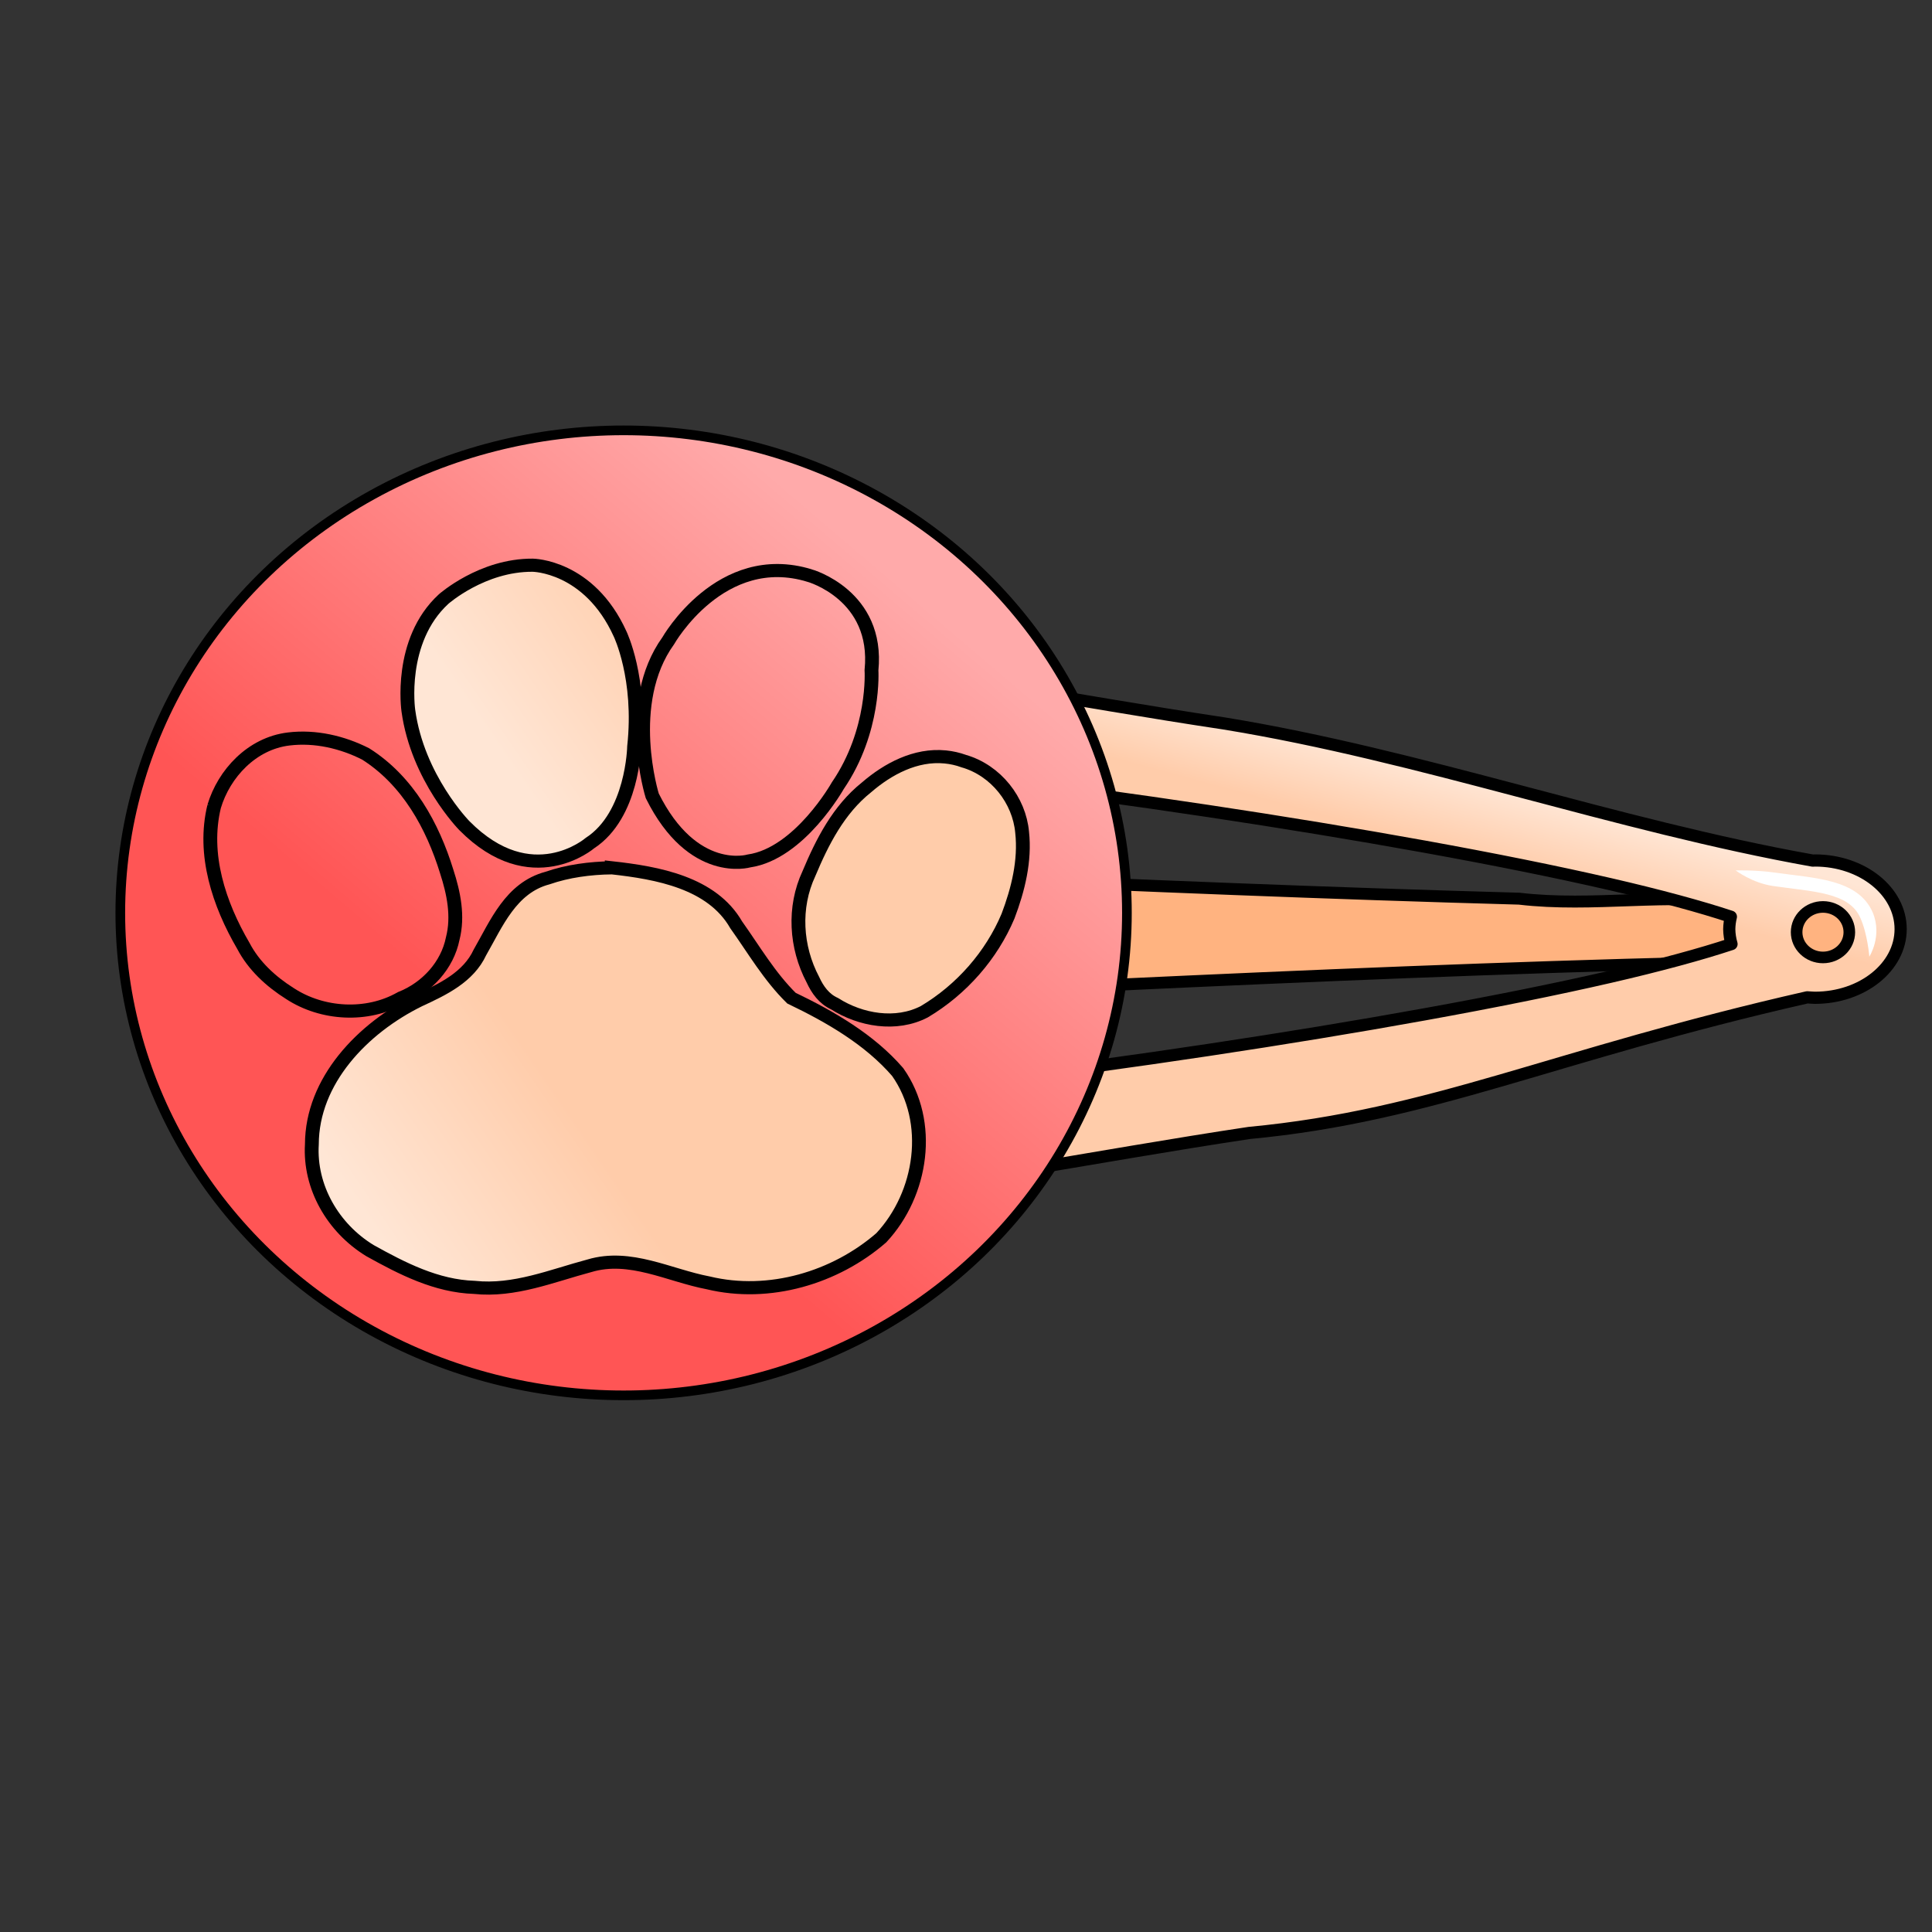 <?xml version="1.0" encoding="UTF-8" standalone="no"?>
<svg
   version="1.1"
   viewBox="0 0 100 100"
   id="svg34418"
   sodipodi:docname="paw_hair_clip.svg"
   inkscape:version="1.3.1 (9b9bdc1480, 2023-11-25, custom)"
   xmlns:inkscape="http://www.inkscape.org/namespaces/inkscape"
   xmlns:sodipodi="http://sodipodi.sourceforge.net/DTD/sodipodi-0.dtd"
   xmlns:xlink="http://www.w3.org/1999/xlink"
   xmlns="http://www.w3.org/2000/svg"
   xmlns:svg="http://www.w3.org/2000/svg">
  <rect x="0" y="0" width="100" height="100" fill="#333333" stroke="none"/>
  <sodipodi:namedview
     id="namedview34420"
     pagecolor="#ffffff"
     bordercolor="#666666"
     borderopacity="1.0"
     inkscape:pageshadow="2"
     inkscape:pageopacity="0.0"
     inkscape:pagecheckerboard="0"
     showgrid="false"
     inkscape:zoom="7.3266356"
     inkscape:cx="57.393328"
     inkscape:cy="55.960201"
     inkscape:window-width="1854"
     inkscape:window-height="1010"
     inkscape:window-x="0"
     inkscape:window-y="0"
     inkscape:window-maximized="1"
     inkscape:current-layer="layer7"
     inkscape:snap-nodes="false"
     inkscape:showpageshadow="2"
     inkscape:deskcolor="#d1d1d1" />
  <defs
     id="defs34368">
    <linearGradient
       id="linearGradient7">
      <stop
         stop-color="#ffd5d5"
         offset="0"
         id="stop6"
         style="stop-color:#ffaaaa;stop-opacity:1" />
      <stop
         stop-color="#ff8080"
         offset="1"
         id="stop7"
         style="stop-color:#ff5555;stop-opacity:1" />
    </linearGradient>
    <inkscape:path-effect
       effect="taper_stroke"
       id="path-effect20910"
       is_visible="true"
       lpeversion="1"
       stroke_width="0.7"
       attach_start="0.2"
       end_offset="0.2"
       start_smoothing="0.5"
       end_smoothing="0.5"
       jointype="extrapolated"
       start_shape="center"
       end_shape="center"
       miter_limit="100" />
    <linearGradient
       id="innoGrad7">
      <stop
         stop-color="#ffd5d5"
         offset="0"
         id="stop174519"
         style="stop-color:#ffaaaa;stop-opacity:1" />
      <stop
         stop-color="#ff8080"
         offset="1"
         id="stop174521"
         style="stop-color:#ff2a2a;stop-opacity:1" />
    </linearGradient>
    <linearGradient
       id="innoGrad8">
      <stop
         stop-color="#ffd5d5"
         offset="0"
         id="stop174321"
         style="stop-color:#ffaaaa;stop-opacity:1" />
      <stop
         stop-color="#ff8080"
         offset="1"
         id="stop174323"
         style="stop-color:#ff5555;stop-opacity:1" />
    </linearGradient>
    <inkscape:path-effect
       effect="taper_stroke"
       id="path-effect39852"
       is_visible="true"
       lpeversion="1"
       stroke_width="0.7"
       attach_start="0.2"
       end_offset="0.2"
       start_smoothing="0.5"
       end_smoothing="0.5"
       jointype="extrapolated"
       start_shape="center"
       end_shape="center"
       miter_limit="100" />
    <linearGradient
       id="linearGradient36645"
       inkscape:swatch="solid">
      <stop
         style="stop-color:#747400;stop-opacity:1;"
         offset="0"
         id="stop36643" />
    </linearGradient>
    <linearGradient
       id="innoGrad6">
      <stop
         stop-color="#ff7f2a"
         offset="0"
         id="stop34331" />
      <stop
         stop-color="#ffb380"
         offset="1"
         id="stop34333" />
    </linearGradient>
    <linearGradient
       id="innoGrad5">
      <stop
         stop-color="#ffe6d5"
         offset="0"
         id="stop34336" />
      <stop
         stop-color="#fca"
         offset="1"
         id="stop34338" />
    </linearGradient>
    <linearGradient
       id="innoGrad3">
      <stop
         stop-color="#ffd5d5"
         offset="0"
         id="stop34341" />
      <stop
         stop-color="#ff8080"
         offset="1"
         id="stop34343" />
    </linearGradient>
    <linearGradient
       id="innoGrad0">
      <stop
         stop-color="#ffd5d5"
         offset="0"
         id="stop34346" />
      <stop
         stop-color="#faa"
         offset="1"
         id="stop34348" />
    </linearGradient>
    <linearGradient
       id="linearGradient933"
       x1="28.496"
       x2="23.366"
       y1="62.712"
       y2="74.326"
       gradientTransform="matrix(.662 -.021 .021 .662 21.121 25.217)"
       gradientUnits="userSpaceOnUse"
       xlink:href="#innoGrad6" />
    <linearGradient
       id="linearGradient1002"
       x1="37.139"
       x2="43.05"
       y1="40.36"
       y2="46.08"
       gradientTransform="matrix(.662 -.021 .021 .662 21.121 25.217)"
       gradientUnits="userSpaceOnUse"
       xlink:href="#innoGrad6" />
    <linearGradient
       id="linearGradient1010"
       x1="25.603"
       x2="38.425"
       y1="43.076"
       y2="59.231"
       gradientTransform="matrix(.662 -.021 .021 .662 21.121 25.217)"
       gradientUnits="userSpaceOnUse"
       xlink:href="#innoGrad6" />
    <linearGradient
       id="linearGradient1018"
       x1="35.855"
       x2="44.506"
       y1="49.489"
       y2="77.653"
       gradientTransform="matrix(.662 -.021 .021 .662 21.121 25.217)"
       gradientUnits="userSpaceOnUse"
       xlink:href="#innoGrad5" />
    <linearGradient
       id="linearGradient1020"
       x1="34.879"
       x2="40.699"
       y1="30.501"
       y2="56.868"
       gradientTransform="matrix(.662 -.021 .021 .662 21.121 25.217)"
       gradientUnits="userSpaceOnUse"
       xlink:href="#innoGrad5" />
    <linearGradient
       id="linearGradient1022"
       x1="46.329"
       x2="49.711"
       y1="14.67"
       y2="36.393"
       gradientTransform="matrix(.662 -.021 .021 .662 21.121 25.217)"
       gradientUnits="userSpaceOnUse"
       xlink:href="#innoGrad5" />
    <linearGradient
       id="linearGradient1044"
       x1="43.227"
       x2="54.91"
       y1="46.833"
       y2="50.441"
       gradientTransform="matrix(.662 -.021 .021 .662 21.121 25.217)"
       gradientUnits="userSpaceOnUse"
       xlink:href="#innoGrad6" />
    <linearGradient
       id="linearGradient1057"
       x1="45.661"
       x2="53.817"
       y1="26.91"
       y2="5.936"
       gradientUnits="userSpaceOnUse"
       xlink:href="#innoGrad0" />
    <linearGradient
       id="linearGradient1067"
       x1="48.261"
       x2="54.9"
       y1="13.131"
       y2="63.617"
       gradientUnits="userSpaceOnUse"
       xlink:href="#innoGrad0" />
    <linearGradient
       id="linearGradient1075"
       x1="51.271"
       x2="53.034"
       y1="8.936"
       y2="15.041"
       gradientUnits="userSpaceOnUse"
       xlink:href="#innoGrad3" />
    <linearGradient
       id="innoGrad9"
       x1="46.115"
       x2="45.342"
       y1="44"
       y2="22.337"
       gradientUnits="userSpaceOnUse">
      <stop
         stop-color="#f55"
         offset="0"
         id="stop34361" />
      <stop
         stop-color="#faa"
         offset="1"
         id="stop34363" />
    </linearGradient>
    <linearGradient
       id="linearGradient1097"
       x1="51.665"
       x2="51.964"
       y1="30.306"
       y2="17.577"
       gradientUnits="userSpaceOnUse"
       xlink:href="#innoGrad3" />
    <linearGradient
       id="linearGradient1154"
       x1="-92.12"
       x2="-101.04"
       y1="-11.268"
       y2="-27.802"
       gradientUnits="userSpaceOnUse"
       xlink:href="#innoGrad0" />
    <filter
       style="color-interpolation-filters:sRGB;"
       inkscape:label="Blur"
       id="filter177059"
       x="-0.129"
       y="-0.126"
       width="1.257"
       height="1.253">
      <feGaussianBlur
         stdDeviation="1.7 1.7"
         result="blur"
         id="feGaussianBlur177057" />
    </filter>
    <clipPath
       clipPathUnits="userSpaceOnUse"
       id="clipPath178927">
      <path
         sodipodi:type="star"
         style="opacity:0.499;mix-blend-mode:normal;fill:url(#linearGradient178931);fill-opacity:1;stroke:none;stroke-width:0.346;stroke-linejoin:round;stroke-miterlimit:4;stroke-dasharray:none"
         id="path178929"
         inkscape:flatsided="false"
         sodipodi:sides="5"
         sodipodi:cx="17.594259"
         sodipodi:cy="27.671268"
         sodipodi:r1="16.975363"
         sodipodi:r2="10.524724"
         sodipodi:arg1="1.3500606"
         sodipodi:arg2="1.9783791"
         inkscape:rounded="0.24"
         inkscape:randomized="0"
         d="M 21.311,44.235 C 18.857,44.786 15.732,38.331 13.422,37.334 11.113,36.337 4.272,38.489 2.99,36.324 1.708,34.16 6.881,29.194 7.115,26.689 7.35,24.185 3.19,18.344 4.852,16.456 c 1.662,-1.888 7.984,1.497 10.438,0.946 2.454,-0.551 6.724,-6.313 9.033,-5.315 2.309,0.997 1.044,8.056 2.326,10.22 1.282,2.164 8.081,4.444 7.847,6.949 -0.235,2.504 -7.339,3.482 -9.001,5.37 -1.662,1.888 -1.729,9.059 -4.184,9.61 z"
         inkscape:transform-center-x="-1.9520223"
         inkscape:transform-center-y="-0.77492603"
         transform="translate(-1.031,-0.62)"
         inkscape:label="star" />
    </clipPath>
    <linearGradient
       inkscape:collect="always"
       xlink:href="#innoGrad8"
       id="linearGradient178931"
       gradientUnits="userSpaceOnUse"
       x1="13.842"
       y1="19.724"
       x2="20.092"
       y2="29.992" />
    <linearGradient
       inkscape:collect="always"
       xlink:href="#innoGrad5"
       id="linearGradient37477-3"
       gradientUnits="userSpaceOnUse"
       x1="71.658"
       y1="34.547"
       x2="70.733"
       y2="38.296"
       gradientTransform="matrix(0.905,0,0,1,40.954,-7.293)" />
    <linearGradient
       inkscape:collect="always"
       xlink:href="#innoGrad8"
       id="linearGradient4"
       x1="83.393"
       y1="23.151"
       x2="62.992"
       y2="47.101"
       gradientUnits="userSpaceOnUse"
       gradientTransform="translate(-34.718,8.85)" />
    <linearGradient
       inkscape:collect="always"
       xlink:href="#linearGradient7"
       id="linearGradient6"
       x1="8.415"
       y1="31.959"
       x2="57.202"
       y2="31.959"
       gradientUnits="userSpaceOnUse" />
    <linearGradient
       inkscape:collect="always"
       xlink:href="#linearGradient7"
       id="linearGradient8"
       gradientUnits="userSpaceOnUse"
       x1="20.447"
       y1="50.006"
       x2="48.451"
       y2="17.334" />
    <linearGradient
       inkscape:collect="always"
       xlink:href="#innoGrad5"
       id="linearGradient10"
       x1="787.801"
       y1="765.645"
       x2="889.296"
       y2="699.791"
       gradientUnits="userSpaceOnUse" />
  </defs>
  <g
     inkscape:groupmode="layer"
     id="layer7"
     inkscape:label="Star">
    <g
       id="g20920"
       transform="translate(-31.107,12.675)">
      <path
         id="path17668-5"
         style="color:#000000;display:inline;fill:#ffb380;fill-opacity:1;stroke:#000000;stroke-width:0.617;stroke-linecap:butt;stroke-linejoin:round;stroke-miterlimit:4;stroke-dasharray:none;stroke-opacity:1"
         d="m 50.811,31.491 c -2.71,1.058 -5.155,3.787 -3.409,6.075 2.519,2.725 7.424,2.677 11.282,2.167 20.095,-0.895 40.173,-2.069 60.295,-2.574 2.761,1.795 6.415,-2.739 2.305,-3.073 -3.819,-0.573 -7.71,0.21 -11.544,-0.246 C 90.081,33.297 70.458,32.205 50.811,31.491 Z"
         sodipodi:nodetypes="ccccccc" />
      <path
         id="path24356-3"
         style="display:inline;fill:url(#linearGradient37477-3);fill-opacity:1;stroke:#000000;stroke-width:0.631;stroke-linecap:butt;stroke-linejoin:round;stroke-miterlimit:4;stroke-dasharray:none;stroke-opacity:1;paint-order:normal"
         d="m 59.595,20.6 c -1.101,0.004 -2.099,0.045 -2.99,0.131 -0.055,0.005 -0.108,0.012 -0.162,0.02 -3.725,0.492 -5.938,2.674 -7.574,5.205 -1.636,2.531 -2.702,5.719 -3.09,9.328 -0.015,0.136 -0.015,0.271 0,0.406 0.388,3.609 1.454,6.797 3.09,9.328 1.636,2.531 3.849,4.713 7.574,5.205 0.054,0.007 0.107,0.012 0.162,0.018 3.566,0.345 8.824,-0.023 15.652,-0.674 6.828,-0.651 15.634,-2.417 23.506,-3.6 9.481,-0.893 15.703,-4.025 28.883,-7.02 0.134,0.013 0.404,0.023 0.404,0.023 2.449,-1.42e-4 4.434,-1.591 4.434,-3.553 4.9e-4,-1.962 -1.985,-3.553 -4.434,-3.553 -0.038,0.002 -0.075,0.004 -0.113,0.006 -10.174,-1.816 -20.302,-5.443 -30.477,-7.1 C 86.589,23.589 79.085,22.058 72.257,21.407 68.843,21.081 65.822,20.826 63.208,20.696 61.901,20.631 60.696,20.597 59.595,20.6 Z m -0.018,5.207 c 2.555,0.021 6.86,0.248 11.775,0.717 6.614,0.631 14.57,1.619 22.281,2.777 7.711,1.159 15.195,2.492 20.814,3.787 2.547,0.587 4.685,1.168 6.25,1.686 -0.052,0.212 -0.081,0.428 -0.084,0.645 0.004,0.259 0.043,0.517 0.117,0.77 -1.568,0.521 -3.718,1.106 -6.283,1.697 -5.619,1.295 -13.103,2.628 -20.814,3.787 -7.711,1.159 -15.668,2.147 -22.281,2.777 -6.554,0.625 -12.02,0.82 -13.705,0.67 -0.069,-0.028 -1.317,-0.589 -2.434,-2.316 -1.117,-1.728 -2.04,-4.324 -2.393,-7.316 0.353,-2.992 1.276,-5.59 2.393,-7.318 1.117,-1.728 2.365,-2.286 2.434,-2.314 0.421,-0.037 1.078,-0.054 1.93,-0.047 z"
         sodipodi:nodetypes="cccsccsccccccccccssccsssscccssscscscss" />
      <path
         style="display:inline;fill:#ffffff;fill-rule:nonzero;stroke:none;stroke-width:0.3;stroke-linecap:butt;stroke-linejoin:miter;stroke-miterlimit:4;stroke-dasharray:none;stroke-opacity:1"
         d="m 122.977,32.491 c -0.964,-0.143 -2.033,-0.114 -2.033,-0.114 0,0 0.859,0.652 1.932,0.806 2.075,0.302 3.95,0.318 4.525,1.661 0.371,0.819 0.462,1.997 0.462,1.997 0,0 0.682,-1.054 0.182,-2.273 -0.757,-1.767 -3.048,-1.784 -5.068,-2.078 z"
         id="path39101-5"
         sodipodi:nodetypes="cc"
         inkscape:path-effect="#path-effect20910"
         inkscape:original-d="m 120.94416,32.377855 c 3.10521,1.147994 7.65184,-0.173585 6.91845,4.464622" />
      <ellipse
         style="display:inline;fill:#ffb380;fill-opacity:1;fill-rule:evenodd;stroke:#000000;stroke-width:0.6;stroke-miterlimit:4;stroke-dasharray:none;stroke-opacity:1"
         id="path201-6"
         cx="125.464"
         cy="35.575"
         rx="1.364"
         ry="1.307" />
    </g>
    <ellipse
       style="display:inline;fill:url(#linearGradient4);stroke:#000000;stroke-width:0.5;stroke-linejoin:round"
       id="path1"
       ry="24.974"
       rx="26.051"
       cy="47.249"
       cx="32.278" />
    <g
       transform="matrix(0.964,0,0,0.983,0.197,16.266)"
       fill="#ff8080"
       fill-rule="evenodd"
       stroke="#000000"
       stroke-width="0.787"
       id="g2"
       style="display:none;fill:url(#linearGradient6)">
      <path
         d="M 14.55,37.852 C 6.22,37.757 8.303,25.158 12.352,23.997 13.49,22.07 14.56,21.042 14.56,21.042 c 0,0 1.39,1.398 2.431,2.953 4.347,0.976 5.097,13.943 -2.441,13.857 z m 6.59,14.011 c -2.626,-0.48 -4.946,-5.043 -4.91,-6.641 0.082,-3.663 8.016,-15.979 15.61,-15.766 8.775,0.246 12.876,12.527 13.846,16.72 0.66,2.851 -2.66,6.152 -5.952,6.449 -2.68,0.24 -4.596,-2.333 -7.676,-3.18 C 29.486,48.736 23.8,52.35 21.14,51.863 Z m 6.393,-23.67 c -8.31,0.564 -7.227,-12.16 -3.283,-13.638 0.983,-2.01 1.968,-3.12 1.968,-3.12 0,0 1.497,1.284 2.657,2.752 4.41,0.63 6.18,13.496 -1.342,14.006 z m 12.775,0.995 c -8.244,-1.197 -4.516,-13.41 -0.35,-14.025 1.382,-1.758 2.578,-2.636 2.578,-2.636 0,0 1.194,1.57 2.02,3.25 4.18,1.543 3.212,14.495 -4.248,13.411 z M 48.81,40.92 c -7.957,-2.466 -2.382,-13.95 1.83,-13.91 1.637,-1.522 2.955,-2.203 2.955,-2.203 0,0 0.936,1.737 1.492,3.524 3.89,2.176 0.926,14.82 -6.276,12.589 z"
         stroke-width="0.787"
         id="path1-3"
         style="fill:url(#linearGradient8)" />
    </g>
    <g
       transform="matrix(0.099,0,0,0.094,-59.549,-9.742)"
       id="layer1"
       style="display:inline;fill:url(#linearGradient10);fill-opacity:1;stroke-width:7.227;stroke-dasharray:none">
      <path
         d="m 921.339,581.469 c 24.024,2.805 52.379,8.176 65.063,31.408 9.262,13.695 17.325,28.384 28.876,40.366 20.474,10.36 40.873,22.802 55.562,40.704 18.435,27.565 12.853,67.049 -8.575,91.255 -23.994,21.967 -58.529,32.942 -90.509,24.815 -20.441,-4.087 -40.823,-16.113 -62.091,-9.394 -19.673,5.521 -39.198,14.22 -60.149,11.887 -19.917,-0.675 -37.787,-10.415 -54.541,-20.209 -19.534,-12.539 -31.74,-35.211 -30.417,-58.508 0.067,-34.973 26.36,-63.966 55.971,-79.316 12.637,-6.142 25.904,-12.813 31.912,-26.452 8.589,-15.734 16.124,-35.497 35.208,-40.863 10.77,-3.919 22.27,-5.49 33.69,-5.692 z"
         style="fill:url(#linearGradient10);fill-opacity:1;fill-rule:evenodd;stroke:#000000;stroke-width:7.227;stroke-linecap:butt;stroke-linejoin:miter;stroke-dasharray:none;stroke-opacity:1"
         id="path2078" />
      <path
         d="m 713.476,547.665 c 5.13,-18.015 19.671,-34.679 38.977,-37.117 13.803,-1.78 28.086,1.725 40.237,8.242 22.161,14.759 35.06,39.741 42.353,64.68 3.676,11.925 6.177,24.675 3.148,37.04 -2.799,14.602 -13.391,26.974 -27.02,32.667 -17.704,10.643 -41.18,9.203 -58.06,-2.43 -10.04,-6.65 -18.938,-15.329 -24.338,-26.209 -12.789,-23.063 -21.415,-50.467 -15.297,-76.872 z"
         style="fill:url(#linearGradient10);fill-opacity:1;fill-rule:evenodd;stroke:#000000;stroke-width:7.227;stroke-linecap:butt;stroke-linejoin:miter;stroke-dasharray:none;stroke-opacity:1"
         id="path2040" />
      <path
         d="m 427.143,81.071 c 0,0 29.464,0.179 45.714,37.857 0,0 11.213,24.437 7.321,61.964 0,0 -0.609,37.78 -23.085,53.184 0,0 -30.557,27.779 -65.66,-9.596 0,0 -24.496,-26.264 -29.294,-63.387 0,0 -5.303,-38.386 18.435,-61.367 0,0 20.139,-18.834 46.568,-18.656 z"
         transform="translate(452.857,333.791)"
         style="fill:url(#linearGradient10);fill-opacity:1;fill-rule:evenodd;stroke:#000000;stroke-width:7.227;stroke-linecap:butt;stroke-linejoin:miter;stroke-dasharray:none;stroke-opacity:1"
         id="path2071" />
      <path
         d="m 571.964,86.786 c 0,0 36.25,10.714 32.321,52.143 0,0 2.058,33.277 -17.64,63.582 0,0 -19.951,37.376 -46.467,41.416 0,0 -29.294,9.091 -50.508,-35.86 0,0 -15.152,-51.013 8.334,-85.358 0,0 27.421,-50.946 73.959,-35.922 z"
         transform="translate(452.857,333.791)"
         style="fill:url(#linearGradient10);fill-opacity:1;fill-rule:evenodd;stroke:#000000;stroke-width:7.227;stroke-linecap:butt;stroke-linejoin:miter;stroke-dasharray:none;stroke-opacity:1"
         id="path2073" />
      <path
         d="m 1105.357,522.719 c 17.013,5.2 29.025,21.655 30.538,39.148 1.641,15.719 -2.079,31.519 -7.37,46.232 -8.61,21.512 -24.127,40.317 -43.758,52.636 -14.836,8.097 -33.334,4.661 -46.913,-4.417 -5.555,-2.661 -8.941,-7.703 -11.333,-13.196 -9.042,-17.992 -10.311,-39.892 -2.093,-58.419 6.947,-17.446 15.495,-35.253 30.147,-47.54 11.109,-10.096 25.627,-18.343 41.156,-16.725 3.291,0.334 6.534,1.111 9.626,2.282 z"
         style="fill:url(#linearGradient10);fill-opacity:1;fill-rule:evenodd;stroke:#000000;stroke-width:7.227;stroke-linecap:butt;stroke-linejoin:miter;stroke-dasharray:none;stroke-opacity:1"
         id="path2075" />
    </g>
  </g>
</svg>
